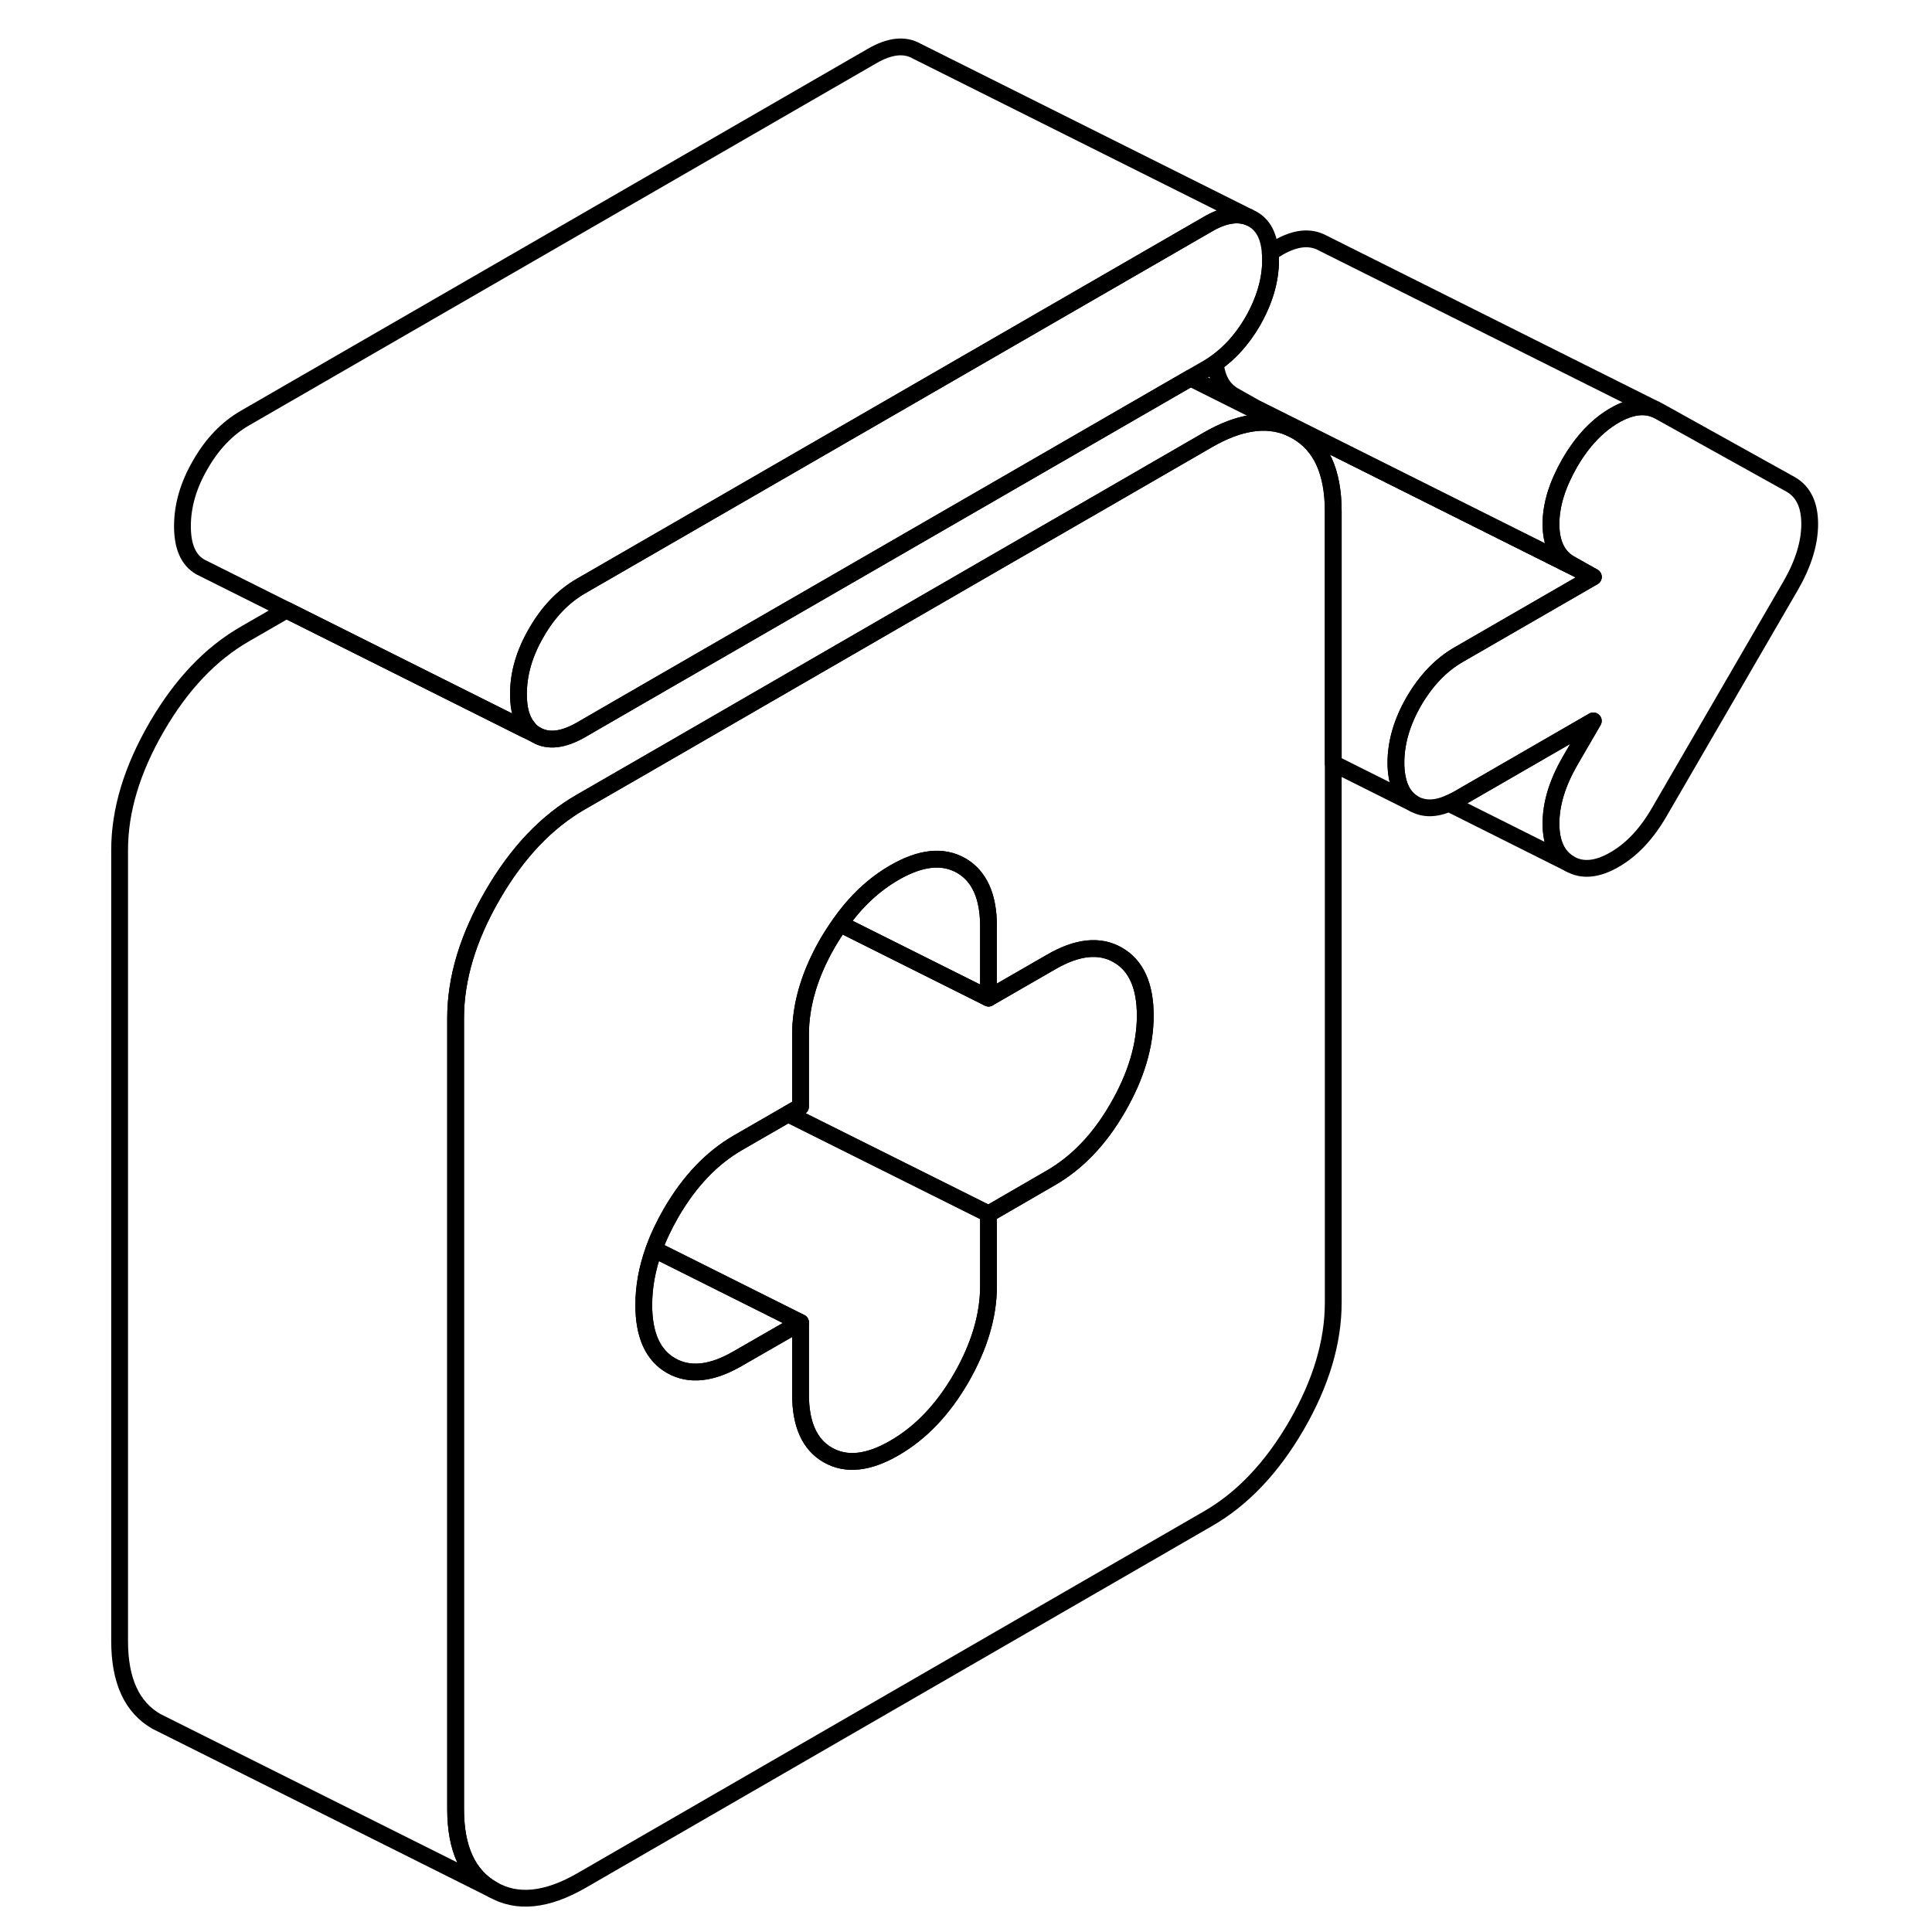 <svg width="24" height="24" viewBox="0 0 106 115" fill="none" xmlns="http://www.w3.org/2000/svg" stroke-width="1px" stroke-linecap="round" stroke-linejoin="round">
    <path d="M71.13 15.47C71.13 16.68 70.77 17.9 70.06 19.14C69.44 20.2 68.7 21.02 67.84 21.62C67.69 21.72 67.55 21.81 67.4 21.9L66.36 22.5L54.86 29.14L33.031 41.74L30.09 43.44C29.03 44.05 28.14 44.16 27.43 43.75C27.23 43.64 27.06 43.49 26.93 43.32C26.54 42.86 26.36 42.2 26.36 41.32C26.36 40.1 26.71 38.88 27.43 37.65C28.14 36.41 29.03 35.49 30.09 34.88L54.86 20.58L58.41 18.53L67.4 13.34C68.34 12.79 69.16 12.66 69.84 12.93L70.06 13.04C70.69 13.39 71.04 14.06 71.11 15.05C71.12 15.18 71.13 15.32 71.13 15.47Z" stroke="currentColor" stroke-linejoin="round"/>
    <path d="M72.67 25.66L72.21 25.43C70.84 24.87 69.24 25.12 67.4 26.18L61.31 29.7L54.86 33.42L34.34 45.28L30.09 47.73C28.03 48.91 26.28 50.76 24.82 53.28C23.36 55.8 22.62 58.24 22.62 60.6V107.69C22.62 110.05 23.36 111.64 24.82 112.47C26.28 113.31 28.03 113.13 30.09 111.95L67.4 90.4C69.45 89.22 71.21 87.37 72.67 84.85C74.13 82.33 74.86 79.89 74.86 77.53V30.44C74.86 28.08 74.13 26.49 72.67 25.66ZM62.03 65.94C60.95 67.82 59.62 69.2 58.07 70.1L54.34 72.26V76.54C54.34 78.32 53.79 80.15 52.71 82.03C51.62 83.91 50.3 85.29 48.74 86.19C47.19 87.09 45.87 87.23 44.78 86.61C43.69 85.99 43.15 84.78 43.15 83V78.72L39.41 80.87C37.86 81.77 36.54 81.91 35.45 81.29C34.36 80.67 33.82 79.46 33.82 77.68C33.82 76.59 34.02 75.49 34.43 74.36C34.68 73.65 35.03 72.92 35.45 72.19C36.54 70.31 37.86 68.93 39.41 68.03L42.41 66.3L43.15 65.87V61.59C43.15 59.81 43.69 57.98 44.78 56.1C45.01 55.71 45.25 55.34 45.5 54.99C46.43 53.66 47.51 52.65 48.74 51.94C50.3 51.04 51.62 50.9 52.71 51.52C53.79 52.14 54.34 53.35 54.34 55.13V59.41L54.86 59.11L58.07 57.26C59.62 56.36 60.95 56.22 62.03 56.84C63.12 57.46 63.67 58.66 63.67 60.45C63.67 62.24 63.12 64.06 62.03 65.94Z" stroke="currentColor" stroke-linejoin="round"/>
    <path d="M63.67 60.45C63.67 62.23 63.12 64.06 62.03 65.94C60.95 67.82 59.62 69.2 58.07 70.1L54.34 72.26L53.99 72.08L42.41 66.3L43.15 65.87V61.59C43.15 59.81 43.69 57.98 44.78 56.1C45.01 55.71 45.25 55.34 45.5 54.99L54.34 59.41L54.86 59.11L58.07 57.26C59.62 56.36 60.95 56.22 62.03 56.84C63.12 57.46 63.67 58.66 63.67 60.45Z" stroke="currentColor" stroke-linejoin="round"/>
    <path d="M94.02 24.361C93.32 24.081 92.52 24.201 91.6 24.731C90.58 25.321 89.69 26.261 88.94 27.551C88.2 28.841 87.82 30.051 87.82 31.191C87.82 32.331 88.2 33.121 88.94 33.551L90.34 34.341L70.34 24.341L68.94 23.551C68.3 23.181 67.93 22.541 67.84 21.621C68.7 21.021 69.44 20.201 70.06 19.141C70.77 17.901 71.13 16.681 71.13 15.471C71.13 15.321 71.12 15.181 71.11 15.051C71.27 14.931 71.43 14.831 71.6 14.731C72.63 14.141 73.51 14.061 74.26 14.481L94.02 24.361Z" stroke="currentColor" stroke-linejoin="round"/>
    <path d="M43.15 78.72L39.41 80.87C37.86 81.77 36.54 81.91 35.45 81.29C34.36 80.67 33.82 79.46 33.82 77.68C33.82 76.59 34.02 75.49 34.43 74.36L43.15 78.72Z" stroke="currentColor" stroke-linejoin="round"/>
    <path d="M54.341 72.261V76.541C54.341 78.321 53.791 80.151 52.711 82.031C51.621 83.911 50.301 85.291 48.741 86.191C47.191 87.091 45.871 87.231 44.781 86.611C43.691 85.991 43.151 84.781 43.151 83.001V78.721L34.431 74.361C34.681 73.651 35.031 72.921 35.451 72.191C36.541 70.311 37.861 68.931 39.411 68.031L42.411 66.301L53.991 72.081L54.341 72.261Z" stroke="currentColor" stroke-linejoin="round"/>
    <path d="M54.34 55.131V59.411L45.5 54.991C46.43 53.661 47.51 52.651 48.74 51.941C50.3 51.041 51.62 50.901 52.71 51.521C53.79 52.141 54.34 53.351 54.34 55.131Z" stroke="currentColor" stroke-linejoin="round"/>
    <path d="M69.84 12.93C69.16 12.66 68.34 12.79 67.4 13.34L58.41 18.53L54.86 20.58L30.09 34.88C29.03 35.49 28.14 36.41 27.43 37.65C26.71 38.88 26.36 40.1 26.36 41.32C26.36 42.2 26.54 42.86 26.93 43.32C26.89 43.35 26.85 43.39 26.81 43.44L12.55 36.31L7.43 33.75C6.71 33.34 6.36 32.53 6.36 31.32C6.36 30.11 6.71 28.88 7.43 27.65C8.14 26.41 9.03 25.49 10.09 24.88L47.4 3.34C48.45 2.73 49.34 2.63 50.06 3.04L69.84 12.93Z" stroke="currentColor" stroke-linejoin="round"/>
    <path d="M72.21 25.43C70.84 24.87 69.24 25.12 67.4 26.18L61.31 29.7L54.86 33.42L34.34 45.28L30.09 47.73C28.03 48.91 26.28 50.76 24.82 53.28C23.36 55.8 22.62 58.24 22.62 60.6V107.69C22.62 110.05 23.36 111.64 24.82 112.47L5.28 102.7L4.82 102.47C3.36 101.64 2.62 100.05 2.62 97.69V50.6C2.62 48.24 3.36 45.8 4.82 43.28C6.28 40.76 8.03 38.91 10.09 37.73L12.55 36.31L26.81 43.44L27.43 43.75C28.14 44.16 29.03 44.05 30.09 43.44L33.03 41.74L54.86 29.14L66.36 22.5L70.2 24.42L72.21 25.43Z" stroke="currentColor" stroke-linejoin="round"/>
    <path d="M90.34 34.34L82.32 38.97C81.26 39.58 80.38 40.51 79.66 41.74C78.95 42.97 78.59 44.2 78.59 45.41C78.59 45.73 78.62 46.02 78.67 46.28C78.81 47.02 79.14 47.54 79.66 47.84L74.86 45.44V30.44C74.86 28.08 74.13 26.49 72.67 25.66L72.21 25.43L70.2 24.42L70.34 24.34L90.34 34.34Z" stroke="currentColor" stroke-linejoin="round"/>
    <path d="M88.94 45.32C88.2 46.61 87.82 47.84 87.82 49.02C87.82 50.2 88.2 50.99 88.94 51.42L81.75 47.82C81.93 47.75 82.12 47.65 82.32 47.54L90.34 42.91L88.94 45.32Z" stroke="currentColor" stroke-linejoin="round"/>
    <path d="M103.22 31.19C103.22 32.33 102.84 33.55 102.1 34.84L94.26 48.35C93.51 49.64 92.63 50.58 91.6 51.17C90.58 51.76 89.69 51.85 88.94 51.42C88.2 50.99 87.82 50.19 87.82 49.02C87.82 47.85 88.2 46.61 88.94 45.32L90.34 42.91L82.32 47.54C82.12 47.65 81.93 47.75 81.75 47.82H81.74C80.93 48.17 80.25 48.17 79.66 47.84C79.14 47.54 78.81 47.02 78.67 46.29C78.62 46.02 78.59 45.73 78.59 45.41C78.59 44.2 78.95 42.97 79.66 41.74C80.38 40.51 81.26 39.58 82.32 38.97L90.34 34.34L88.94 33.55C88.2 33.12 87.82 32.34 87.82 31.19C87.82 30.04 88.2 28.84 88.94 27.55C89.69 26.26 90.58 25.32 91.6 24.73C92.52 24.2 93.32 24.08 94.02 24.36L94.26 24.48L102.1 28.84C102.84 29.27 103.22 30.05 103.22 31.19Z" stroke="currentColor" stroke-linejoin="round"/>
</svg>